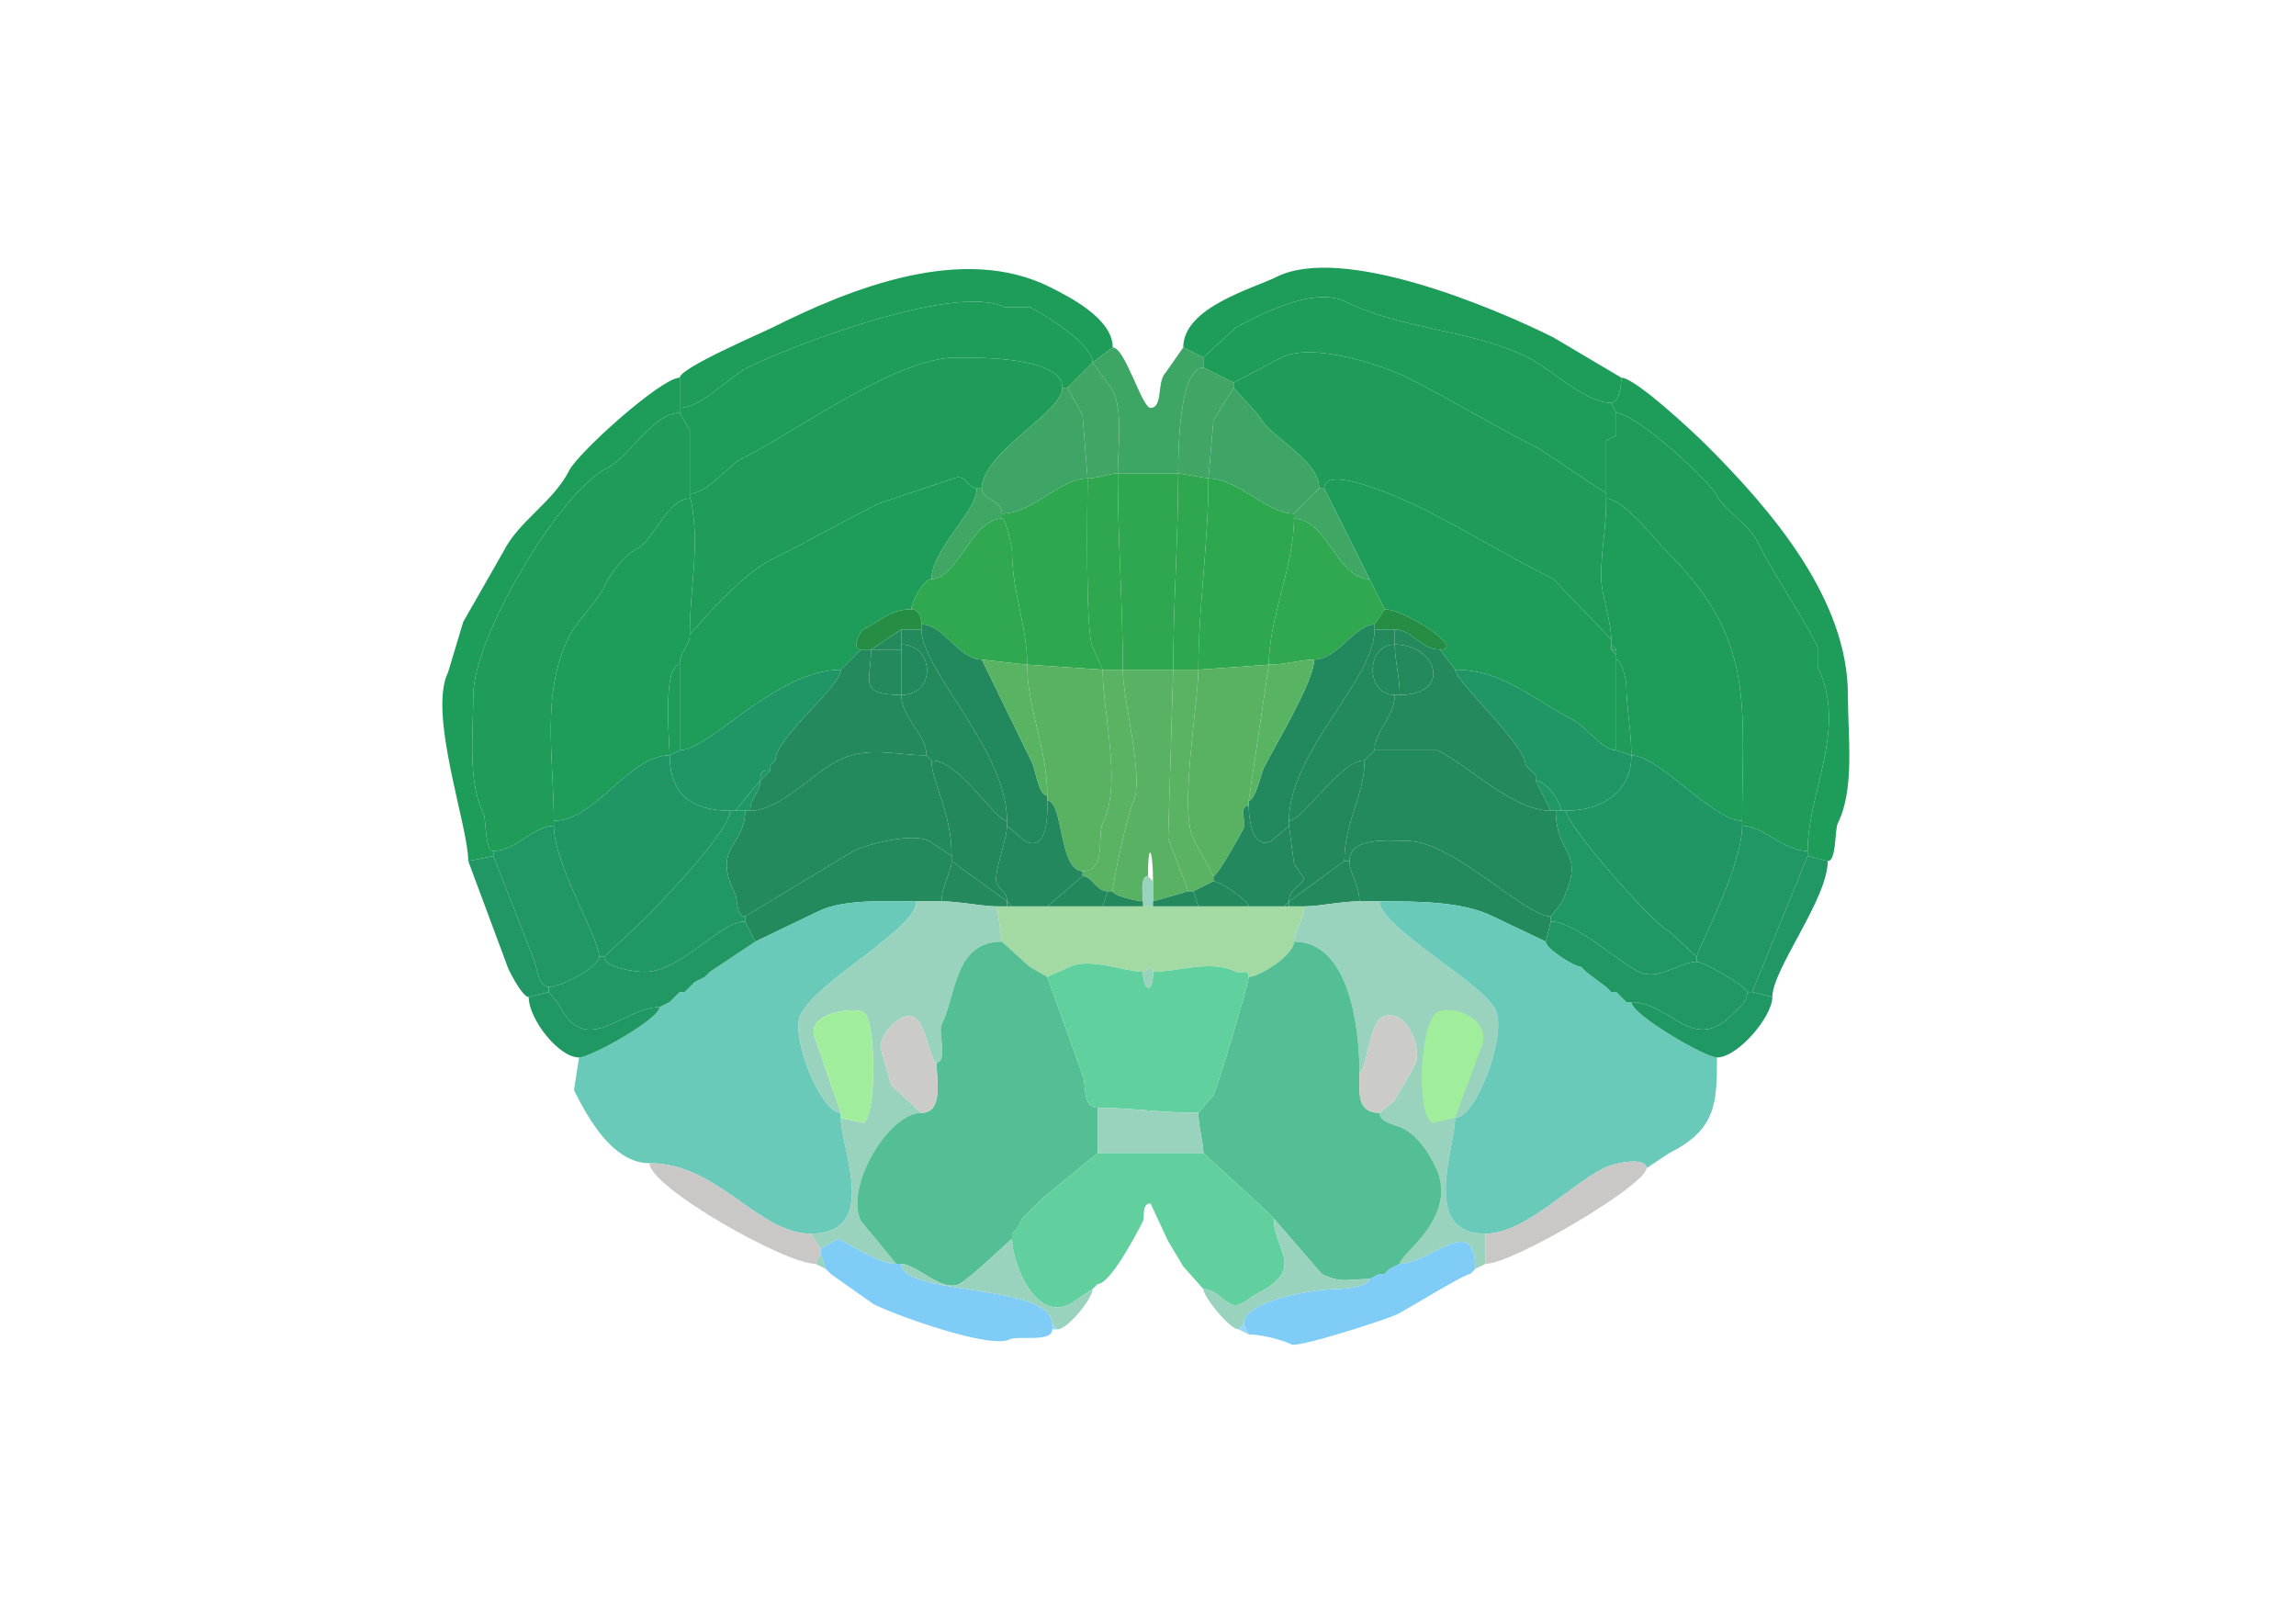<svg xmlns="http://www.w3.org/2000/svg" viewBox="0 0 456 320"><path fill="#1E9C59" id="MOs1" d="M135 75v6c4.319 0 9.677-6.088 13.5-8 8.828-4.414 41.311-16.845 51-12h5c3.048 1.524 12.5 7.378 12.5 11l4-3c0-5.718-8.58-10.04-12.5-12-17.282-8.641-39.359.18-55 8-2.362 1.181-18.5 8.09-18.5 10ZM322 75c0 1.424-.362 5-2 5-5.197 0-11.934-6.717-16.5-9-11.071-5.536-25.001-5.5-36-11-6.842-3.42-17.783 2.891-22 5l-6.5 6-4-2c0-7.988 13.895-11.698 18.5-14 13.154-6.577 43.256 6.128 55 12l13.5 8Z"/><path fill="#1E9D58" id="MOs2/3" d="m135 82 2 3.5V98c3.7 0 7.286-5.393 10.5-7 10.934-5.467 30.447-20 42.5-20 4.571 0 21-.089 21 6h1l5-5c0-3.622-9.452-9.476-12.5-11h-5c-9.689-4.845-42.172 7.586-51 12-3.823 1.912-9.181 8-13.5 8v1ZM321 82v4.5l-2 1V98l-13.5-9c-8.778-4.389-17.196-9.598-26-14-4.762-2.381-18.715-7.143-25-4l-9.5 5-6-3v-2l6.5-6c4.217-2.109 15.158-8.42 22-5 10.999 5.5 24.929 5.464 36 11 4.566 2.283 11.303 9 16.5 9l1 2Z"/><path fill="#3EA665" id="ACAd1" d="M222 94h12c0-4.144.124-21 5-21v-2l-4-2-3.5 5c-1.795 1.795-.461 7-3 7-1.709 0-5.043-12-7.5-12l-4 3 4 5.5c2.087 4.173 1 11.544 1 16.5Z"/><path fill="#1F9D58" id="MOs5" d="M137 99c.471 0 1 5.815 1 8 0 7.008-1 11.89-1 19l4.5-5c3.433-3.433 7.363-7.682 12-10 7.048-3.524 13.885-7.443 21-11l15-5c2.116-1.058 2.898 2 4.5 2h1c0-7.146 16-15.06 16-20 0-6.089-16.429-6-21-6-12.053 0-31.566 14.533-42.5 20-3.214 1.607-6.8 7-10.5 7v1ZM319 99c0 6.487-1 10.003-1 15.5 0 3.634 2 8.688 2 12.5l-11.5-12c-8.808-4.404-17.288-9.644-26-14-2.087-1.043-19.5-9.365-19.5-4h-1c0-5.83-9.743-9.985-12-14.5l-5-5.5v-1l9.5-5c6.285-3.143 20.238 1.619 25 4 8.804 4.402 17.222 9.611 26 14l13.5 9v1Z"/><path fill="#40A565" id="ACAd2/3" d="M222 94c-1.564 0-3.876 1-6 1l-1-12.5-3-5.5 5-5 4 5.5c2.087 4.173 1 11.544 1 16.5ZM234 94l6 1 1-11.5 4-6.5v-1l-6-3c-4.876 0-5 16.856-5 21Z"/><path fill="#1E9D5A" id="MOp1" d="m98 170-5 1c0-7.028-8.074-29.352-4-37.5l3-10 8-14c3.013-6.026 9.947-9.894 13-16 1.809-3.619 18.354-18.5 22-18.5v7c-5.39 0-9.832 8.666-14.5 11-9.423 4.712-26.5 33.633-26.5 45 0 7.527-1.151 17.198 2 23.5.652 1.303.22 7.5 2 7.5v1ZM359 170l4 1c1.781 0 1.348-6.197 2-7.5 3.411-6.823 2-17.361 2-25.5 0-18.944-15.028-36.528-28-49.5-2.629-2.63-14.234-13.5-17-13.5 0 1.424-.362 5-2 5l1 2c3.706 0 18.333 13.167 20 16.5 1.352 2.705 6.276 5.553 8 9 3.599 7.198 8.416 13.833 12 21v4c6.02 12.04-2 24.846-2 36.5v1Z"/><path fill="#3EA566" id="ACAd5" d="M195 97c0 2.25 4 2.259 4 5 6.063 0 11.537-7 17-7l-1-12.5-3-5.5h-1c0 4.94-16 12.854-16 20ZM262 97l-5 5c-5.397 0-11.193-7-17-7l1-11.5 4-6.5 5 5.5c2.257 4.515 12 8.67 12 14.5Z"/><path fill="#1F9C58" id="MOp2/3" d="M110 164c-4.025 0-7.554 5-12 5-1.78 0-1.348-6.197-2-7.5-3.151-6.302-2-15.973-2-23.5 0-11.367 17.077-40.288 26.5-45 4.668-2.334 9.11-11 14.5-11l2 3.5V99c-4.392 0-7.134 8.317-10.5 10-2.501 1.25-4.958 4.415-6.5 7.5-1.853 3.706-5.165 6.33-7 10-5.603 11.205-3 24.015-3 36.5v1ZM346 164c4.236 0 8.194 5 13 5 0-11.654 8.02-24.46 2-36.5v-4c-3.584-7.167-8.401-13.802-12-21-1.724-3.447-6.648-6.295-8-9-1.667-3.333-16.294-16.5-20-16.5v4.5l-2 1V99c3.409 0 9.457 7.957 12.5 11 17.294 17.294 14.5 30.454 14.5 53v1Z"/><path fill="#2FA74F" id="PL2/3" d="M219 133h4c0-12.64-1-25.824-1-39-1.564 0-3.876 1-6 1 0 4.374-.505 30.49 1 33.5l2 4.5Z"/><path fill="#2FA750" id="PL1" d="M223 133h10c0-12.191 1-26.124 1-39h-12c0 13.176 1 26.36 1 39Z"/><path fill="#2FA74F" id="PL2/3" d="M233 133h5c0-12.339 2-25.047 2-38l-6-1c0 12.876-1 26.809-1 39Z"/><path fill="#1D9C5A" id="MOs6a" d="M167 133c-12.796 0-26.116 16-32 16v-17c0-2.72 2-3.553 2-6l4.5-5c3.433-3.433 7.363-7.682 12-10 7.048-3.524 13.885-7.443 21-11l15-5c2.116-1.058 2.898 2 4.5 2 0 4.592-9 12.104-9 18-1.617 0-4 4.583-4 6-4.133 0-6.157 2.329-9.5 4-.744.372-2.51 4-.5 4l-4 4Z"/><path fill="#2EA84F" id="PL5" d="m204 132 15 1-2-4.5c-1.505-3.01-1-29.126-1-33.5-5.463 0-10.937 7-17 7v1c.759 0 2 5.671 2 6.5 0 8.234 3 14.682 3 22.5ZM252 132l-14 1c0-12.339 2-25.047 2-38 5.807 0 11.603 7 17 7v1c0 9.34-5 19.789-5 29Z"/><path fill="#1D9C5A" id="MOs6a" d="M289 133c9.64 0 15.603 6.052 23.5 10 2.506 1.253 5.672 6 8.5 6v-19l-1-1v-2l-11.5-12c-8.808-4.404-17.288-9.644-26-14-2.087-1.043-19.5-9.365-19.5-4l9 18 3 6c4.038 0 16.233 8 11 8l3 4Z"/><path fill="#3FA664" id="ACAd6a" d="M199 103c-5.915 0-8.842 12-14 12 0-5.896 9-13.408 9-18h1c0 2.25 4 2.259 4 5v1ZM257 103c6.551 0 8.605 12 15 12l-9-18h-1l-5 5v1Z"/><path fill="#1E9C5A" id="MOp5" d="M133 150c-8.138 0-14.705 13-23 13 0-12.485-2.603-25.295 3-36.5 1.835-3.67 5.147-6.294 7-10 1.542-3.085 3.999-6.25 6.5-7.5 3.366-1.683 6.108-10 10.5-10 .471 0 1 5.815 1 8 0 7.008-1 11.89-1 19 0 2.447-2 3.28-2 6-3.499 0-2 15.819-2 18ZM324 150c5.536 0 16.173 13 22 13 0-22.546 2.794-35.706-14.5-53-3.043-3.043-9.091-11-12.5-11 0 6.487-1 10.003-1 15.5 0 3.634 2 8.688 2 12.5v1l1 1v2c1.014 0 2 3.959 2 5 0 4.351 1 9.131 1 14Z"/><path fill="#2FA850" id="PL6a" d="m195 131 9 1c0-7.818-3-14.266-3-22.5 0-.829-1.241-6.5-2-6.5-5.915 0-8.842 12-14 12-1.617 0-4 4.583-4 6 1.577 0 2 1.762 2 3 4.476 0 7.396 7 12 7ZM261 131c-2.723 0-5.778 1-9 1 0-9.211 5-19.66 5-29 6.551 0 8.605 12 15 12l3 6-2 3c-3.847 0-7.374 7-12 7Z"/><path fill="#268E44" id="FRP6a" d="M171 129h2l6-4h4v-1c0-1.238-.423-3-2-3-4.133 0-6.157 2.329-9.5 4-.744.372-2.51 4-.5 4ZM277 125c3.242 0 5.319 4 9 4 5.233 0-6.962-8-11-8l-2 3v1h4Z"/><path fill="#22885E" id="ORBm6a" d="M200 163v1l3.5 3c4.763 2.382 4.5-5.339 4.5-8v-1c-1.722 0-2.368-5.235-3-6.5L195 131c-4.604 0-7.524-7-12-7v1c0 8.055 17 23.994 17 38ZM256 163v1l-3.5 3c-3.842 1.921-4.5-4.649-4.5-7v-1c1.325 0 2.43-5.361 3-6.5 2.213-4.426 10-17.242 10-21.5 4.626 0 8.153-7 12-7v1c0 10.033-17 24.251-17 38Z"/><path fill="#24895D" id="ORBl6a" d="M173 129h6v-4l-6 4Z"/><path fill="#238A5C" id="ORBvl6a" d="M185 151c5.544 0 12.636 12 15 12 0-14.006-17-29.945-17-38h-4v3c6.561 0 7.056 10 0 10 0 4.559 5 7.744 5 12l1 1ZM271 151c-4.821 0-12.239 12-15 12 0-13.749 17-27.967 17-38h4v3c-5.824 0-5.824 10 0 10 0 4.518-4 7.028-4 11l-1 1-1 1Z"/><path fill="#24895D" id="ORBl6a" d="m305 155 3 6c-7.546 0-15.983-8.741-22.5-12H273c0-3.972 4-6.482 4-11h1c10.49 0 7.448-10-1-10v-3c3.242 0 5.319 4 9 4l3 4c0 2.289 14 14.831 14 19l2 2v1Z"/><path fill="#22895E" id="ORBvl6b" d="M179 129v9c7.056 0 6.561-10 0-10v1ZM277 138h1c0-3.51-1-7.022-1-10-5.824 0-5.824 10 0 10Z"/><path fill="#248A5C" id="ORBl6b" d="M277 128c8.448 0 11.49 10 1 10 0-3.51-1-7.022-1-10Z"/><path fill="#1F9D58" id="MOs5" d="M320 129h1l-1-1v1Z"/><path fill="#24895D" id="ORBl6a" d="M151 155c0 2.447-2 3.28-2 6 5.912 0 12.362-7.431 17.5-10 5.867-2.933 11.468-1 17.5-1 0-4.256-5-7.441-5-12-8.649 0-6-2.815-6-9h-2l-4 4c0 3.375-13 13.525-13 18l-1 1v1l-2 2Z"/><path fill="#248A5C" id="ORBl6b" d="M179 129v9c-8.649 0-6-2.815-6-9h6Z"/><path fill="#1F9B5A" id="MOp6a" d="M321 129v1l-1-1h1Z"/><path fill="#58B362" id="ILA6a" d="M204 132c0 8.6 4 16.761 4 26-1.722 0-2.368-5.235-3-6.5L195 131l9 1ZM252 132l-4 27c1.325 0 2.43-5.361 3-6.5 2.213-4.426 10-17.242 10-21.5-2.723 0-5.778 1-9 1Z"/><path fill="#1F9B5A" id="MOp6a" d="m321 149 3 1c0-4.869-1-9.649-1-14 0-1.041-.986-5-2-5v18ZM135 149l-2 1c0-2.181-1.499-18 2-18v17Z"/><path fill="#59B262" id="ILA5" d="M208 159c3.19 0 2.276 14 7 14 4.879 0 2.844-7.188 4-9.5 3.929-7.857 0-21.558 0-30.5l-15-1c0 8.6 4 16.761 4 26v1ZM248 160c-2.064 0-.426 3.353-1 4.5-.871 1.742-5.275 9.5-6 9.5l-4-7.5c-2.832-5.663 1-27.121 1-33.5l14-1-4 27v1Z"/><path fill="#209666" id="AId6a" d="M145 161h1l5-6c0-1.747.253-2 2-2v-1l1-1c0-4.475 13-14.625 13-18-12.796 0-26.116 16-32 16l-2 1c0 7.84 4.537 11 12 11Z"/><path fill="#59B362" id="ILA2/3" d="M220 177h1c0-1.93 2.998-15.496 4-17.5 2.396-4.792-2-20.27-2-26.5h-4c0 8.942 3.929 22.643 0 30.5-1.156 2.312.879 9.5-4 9.5v1c1.947 0 2.636 3 5 3Z"/><path fill="#59B263" id="ILA1" d="m236 177-7 2v-4c0-6.211-1-8.466-1-1-1.643 0-1 3.765-1 5-.986 0-6-1.087-6-2 0-1.93 2.998-15.496 4-17.5 2.396-4.792-2-20.27-2-26.5h10l-1 33.5 4 10.5Z"/><path fill="#59B362" id="ILA2/3" d="M236 177h1l4-2v-1l-4-7.5c-2.832-5.663 1-27.121 1-33.5h-5l-1 33.5 4 10.5Z"/><path fill="#209666" id="AId6a" d="M310 161h1c6.953 0 13-3.536 13-11l-3-1c-2.828 0-5.994-4.747-8.5-6-7.897-3.948-13.86-10-23.5-10 0 2.289 14 14.831 14 19l2 2v1c1.777 0 5 4.013 5 6Z"/><path fill="#228A5D" id="ORBl5" d="m189 170-4.5-3c-3.439-1.72-12.363.681-15 2L148 182c-1.845 0-1.441-3.381-2-4.5-4.712-9.425 2-9.351 2-16.5h1c5.912 0 12.362-7.431 17.5-10 5.867-2.933 11.468-1 17.5-1l1 1c0 4.37 4 10.092 4 19Z"/><path fill="#24895D" id="ORBl6a" d="m273 149-1 1 1-1Z"/><path fill="#228A5D" id="ORBl5" d="M268 171c0-5.005 8.418-4 11.5-4 9.019 0 23.365 15 28.5 15l2-2.5c5.349-10.698-1-9.272-1-18.5h-1c-7.546 0-15.983-8.741-22.5-12H273l-1 1-1 1c0 6.897-4 12.263-4 20h1Z"/><path fill="#209665" id="AId5" d="M119 190h1l7.5-7c3.48-3.48 17.5-17.963 17.5-22-7.463 0-12-3.16-12-11-8.138 0-14.705 13-23 13v1c0 7.617 9 22.298 9 26Z"/><path fill="#23885C" id="ORBvl5" d="m272 150-1 1 1-1Z"/><path fill="#209665" id="AId5" d="M346 164c0 8.259-9 24.803-9 26l-5.5-5c-3.456-1.728-20.5-21.254-20.5-24 6.953 0 13-3.536 13-11 5.536 0 16.173 13 22 13v1Z"/><path fill="#1F9866" id="AIv6a" d="m154 151-1 1 1-1Z"/><path fill="#23885C" id="ORBvl5" d="m189 171 11 8c0-2.029-1.191-1.881-2-3.5-.875-1.75 2-8.619 2-11.5v-1c-2.364 0-9.456-12-15-12 0 4.37 4 10.092 4 19v1ZM267 171l-11 8c0-2.477 2.011-2.522 3-4.5l-2-3-1-7.5v-1c2.761 0 10.179-12 15-12 0 6.897-4 12.263-4 20Z"/><path fill="#1F9866" id="AIv6a" d="m303 152 2 2-2-2ZM153 153c-1.747 0-2 .253-2 2l2-2ZM148 161h1c0-2.72 2-3.553 2-6l-5 6h2ZM309 161h1c0-1.987-3.223-6-5-6l3 6h1Z"/><path fill="#23885E" id="ORBm5" d="M201 180h7l7-6v-1c-4.724 0-3.81-14-7-14 0 2.661.263 10.382-4.5 8l-3.5-3c0 2.881-2.875 9.75-2 11.5.809 1.619 2 1.471 2 3.5l1 1ZM248 180h7l1-1c0-2.477 2.011-2.522 3-4.5l-2-3-1-7.5-3.5 3c-3.842 1.921-4.5-4.649-4.5-7-2.064 0-.426 3.353-1 4.5-.871 1.742-5.275 9.5-6 9.5v1c1.424 0 7 3.98 7 5Z"/><path fill="#1F9865" id="AIv5" d="M148 183c-5.162 0-12.644 10-20 10-1.93 0-8-.84-8-3l7.5-7c3.48-3.48 17.5-17.963 17.5-22h3c0 7.149-6.712 7.075-2 16.5.559 1.119.155 4.5 2 4.5v1ZM337 190v1c-3.434 0-7.693 3.904-11.5 2-4.406-2.203-12.689-10-17.5-10v-1l2-2.5c5.349-10.698-1-9.272-1-18.5h2c0 2.746 17.044 22.272 20.5 24l5.5 5Z"/><path fill="#209765" id="AId2/3" d="M119 190c0 2.077-7.561 6-10 6-2.203 0-2.344-4.189-3-5.5L98 170v-1c4.446 0 7.975-5 12-5 0 7.617 9 22.298 9 26ZM347 197h1l11-27v-1c-4.806 0-8.764-5-13-5 0 8.259-9 24.803-9 26v1c1.48 0 10 4.971 10 6Z"/><path fill="#238A5E" id="ORBl2/3" d="m148 183 2 4 12.5-6c5.021-2.51 13.522-2 19.5-2h5c0-3.015 2-6.004 2-8v-1l-4.5-3c-3.439-1.72-12.363.681-15 2L148 182v1ZM308 183l-1 4-10.5-5c-6.086-3.043-15.215-3-22.5-3h-4c0-3.138-2-5.662-2-8 0-5.005 8.418-4 11.5-4 9.019 0 23.365 15 28.5 15v1Z"/><path fill="#209764" id="AId1" d="m109 197-4 1c-1.186 0-3.454-4.408-4-5.5L93 171l5-1 8 20.5c.656 1.311.797 5.5 3 5.5v1ZM348 197l4 1c0-5.514 11-19.465 11-27l-4-1-11 27Z"/><path fill="#248A5D" id="ORBvl2/3" d="M198 180h2v-1l-11-8c0 1.996-2 4.985-2 8 3.642 0 8.002 1 11 1ZM256 180h3c2.998 0 7.358-1 11-1 0-3.138-2-5.662-2-8h-1l-11 8v1Z"/><path fill="#24885D" id="ORBm2/3" d="M208 180h11l1-3c-2.364 0-3.053-3-5-3l-7 6Z"/><path fill="#99D2BD" id="OLF" d="M227 180h2v-5l-1-1c-1.643 0-1 3.765-1 5v1Z"/><path fill="#24885D" id="ORBm2/3" d="M238 180h10c0-1.02-5.576-5-7-5l-4 2 1 3Z"/><path fill="#23895D" id="ORBm1" d="M219 180h8v-1c-.986 0-6-1.087-6-2h-1l-1 3ZM229 180h9l-1-3h-1l-7 2v1Z"/><path fill="#6ACAB9" id="PIR" d="M129 231c13.66 0 21.524 14 32 14 13.845 0 6-16.796 6-23v-1c-4.004 0-10.111-15.277-8-19.5 3.42-6.84 23-16.955 23-22.5-5.978 0-14.479-.51-19.5 2l-12.5 6-9 6-1 1-2 1-1 1-1 1h-1l-1 1-1 1-2 1c0 2.363-13.681 10-16 10l-1 6.5c2.694 5.388 7.642 14.5 15 14.5Z"/><path fill="#99D2BD" id="OLF" d="m163 248 3.5-2c3.06 1.53 8.031 5 11.5 5l-7-8.5c-3.366-6.733 5.482-21.5 12-21.5l-6-5.5-2-7c-1.002-2.004 3.589-7.956 6.5-6.5 2.516 1.258 3.226 9 4.5 9 2.261 0 .297-6.094 1-7.5 2.943-5.887 2.482-16.5 12-16.5l-1-7c-2.998 0-7.358-1-11-1h-5c0 5.545-19.58 15.66-23 22.5-2.111 4.223 3.996 19.5 8 19.5l-5-14.5c-2.545-5.091 7.124-6.688 9.5-5.5 2.531 1.266 2.62 20.69 0 22l-4.5-1c0 6.204 7.845 23-6 23l2 3Z"/><path fill="#24885D" id="ORBm2/3" d="M200 180h1l-1-1v1ZM255 180h1v-1l-1 1Z"/><path fill="#99D2BD" id="OLF" d="m295 251-2 1c0-11.527-8.971-1-15-1 0-2.014 12.068-9.365 7-19.5-1.374-2.748-3.385-5.942-6.5-7.5-1.185-.592-4.5-1.012-4.5-3l3-2.5c1.072-2.145 2.647-4.293 4-7 1.719-3.439-1.982-11.759-6.5-9.5-2.585 1.293-3.149 11-4.5 11 0-8.832-1.966-26-13-26 0-2.16 2-4.167 2-7 2.998 0 7.358-1 11-1h4c0 5.101 20.248 15.997 23 21.5 2.406 4.811-3.774 21.5-8 21.5l-4.5 1c-3.441-1.72-2.457-20.272 1-22 3.45-1.725 11.365 1.769 8.5 7.5l-5 13.5c0 5.968-6.984 23 6 23v6Z"/><path fill="#6ACAB9" id="PIR" d="M327 232c0-2.285-6.153-1.174-8.5 0-6.787 3.393-15.653 13-23.5 13-12.984 0-6-17.032-6-23 4.226 0 10.406-16.689 8-21.5-2.752-5.503-23-16.399-23-21.5 7.285 0 16.414-.043 22.5 3l10.5 5c0 1.391 5.706 5 7 5l1 1 4 3 1 1h1l2 2h1c0 2.496 14.672 11 17 11 0 9.102-.13 14.315-9.5 19l-4.5 3Z"/><path fill="#A3DAA3" id="DP" d="M229 193c4.946 0 11.465-2.517 16.5 0 .919.459 2.5-.765 2.5 1 2.126 0 9-4.322 9-7 0-2.16 2-4.167 2-7h-61l1 7 5.5 5 3.5 2 4.5-2c3.807-1.904 11.122 1 14.5 1 .839 0 2-1.93 2 0Z"/><path fill="#219764" id="AIv2/3" d="m133 199-2 1c-7.29 0-14.548 10.404-20-.5l-2-2.5v-1c2.439 0 10-3.923 10-6h1c0 2.16 6.07 3 8 3 7.356 0 14.838-10 20-10l2 4-9 6-1 1-2 1-1 1-1 1h-1l-1 1-1 1ZM323 199h1c7.749 0 12.09 10.41 20 2.5 1.463-1.463 3-2.383 3-4.5 0-1.029-8.52-6-10-6-3.434 0-7.693 3.904-11.5 2-4.406-2.203-12.689-10-17.5-10l-1 4c0 1.391 5.706 5 7 5l1 1 4 3 1 1h1l2 2Z"/><path fill="#54BF94" id="AON" d="M178 251h1c2.919 0 8.127 5.686 11.5 4 2.217-1.109 10.356-9 10.5-9v-1l1-1 1-2 1-1 1-1 1-1 1-1 11-9v-9c-3.181 0-2.185-4.87-3-6.5l-7-19.5-3.5-2-5.5-5c-9.518 0-9.057 10.613-12 16.5-.703 1.406 1.261 7.5-1 7.5 0 3.233 1.461 10-3 10-6.518 0-15.366 14.767-12 21.5l7 8.5ZM274 253h1l1-1 2-1c0-2.014 12.068-9.365 7-19.5-1.374-2.748-3.385-5.942-6.5-7.5-1.185-.592-4.5-1.012-4.5-3-4.627 0-4-4.095-4-8 0-8.832-1.966-26-13-26 0 2.678-6.874 7-9 7 0 1.304-6.155 21.809-7 23.5l-3 3.5c0 2.707 1 5.903 1 8l12 11 1 1 1 1 9.5 11c3.87 1.935 5.183 1 9.5 1l2-1Z"/><path fill="#61D09F" id="TTd" d="M218 220c6.769 0 12.684 1 20 1l3-3.5c.845-1.691 7-22.196 7-23.5 0-1.765-1.581-.541-2.5-1-5.035-2.517-11.554 0-16.5 0 0 4.77-2 3.625-2 0-3.378 0-10.693-2.904-14.5-1l-4.5 2 7 19.5c.815 1.63-.181 6.5 3 6.5Z"/><path fill="#99D2BD" id="OLF" d="M227 193c.839 0 2-1.93 2 0 0 4.77-2 3.625-2 0Z"/><path fill="#209864" id="AIv1" d="m314 192 1 1-1-1ZM141 193l-1 1 1-1ZM138 195l-1 1 1-1ZM137 196l-1 1 1-1ZM319 196l1 1-1-1ZM131 200c0 2.363-13.681 10-16 10-4.065 0-10-7.636-10-12l4-1 2 2.5c5.452 10.904 12.71.5 20 .5ZM135 197l-1 1 1-1ZM321 197l2 2-2-2ZM324 199c0 2.496 14.672 11 17 11 4.131 0 11-8.086 11-12l-4-1h-1c0 2.117-1.537 3.037-3 4.5-7.91 7.91-12.251-2.5-20-2.5ZM134 198l-1 1 1-1ZM133 199l-2 1 2-1Z"/><path fill="#A0EE9C" id="EPd" d="M167 221v1l4.5 1c2.62-1.31 2.531-20.734 0-22-2.376-1.188-12.045.409-9.5 5.5l5 14.5ZM289 222l5-13.5c2.865-5.731-5.05-9.225-8.5-7.5-3.457 1.728-4.441 20.28-1 22l4.5-1Z"/><path fill="#CBCBC7" id="aco" d="M186 211c-1.274 0-1.984-7.742-4.5-9-2.911-1.456-7.502 4.496-6.5 6.5l2 7 6 5.5c4.461 0 3-6.767 3-10ZM270 213c1.351 0 1.915-9.707 4.5-11 4.518-2.259 8.219 6.061 6.5 9.5-1.353 2.707-2.928 4.855-4 7l-3 2.5c-4.627 0-4-4.095-4-8Z"/><path fill="#99D2BD" id="OLF" d="M218 229h21c0-2.097-1-5.293-1-8-7.316 0-13.231-1-20-1v9Z"/><path fill="#62CF9E" id="TTv" d="M218 255c2.503 0 7.69-9.879 9-12.5.383-.766-.316-3.5 1.5-3.5l3.5 7.5 3 5 4 4.5c2.097 0 3.71 2.105 5.5 3 1.733.867 3.744-1.372 5-2 10.096-5.048 3.5-8.606 3.5-15l-1-1-1-1-12-11h-21l-11 9-1 1-1 1-1 1-1 1-1 2-1 1v1c0 4.784 4.547 16.476 11.5 13l4.5-3 1-1Z"/><path fill="#CAC8C7" id="lot" d="M295 245v6c5.497 0 32-15.714 32-19 0-2.285-6.153-1.174-8.5 0-6.787 3.393-15.653 13-23.5 13ZM163 249l-1 2c-6.071 0-33-15.246-33-20 13.66 0 21.524 14 32 14l2 3v1Z"/><path fill="#99D2BD" id="OLF" d="m207 238-1 1 1-1ZM205 240l-1 1 1-1ZM251 240l1 1-1-1ZM204 241l-1 1 1-1ZM247 263l-1 1c-1.782 0-7-6.482-7-8 2.097 0 3.71 2.105 5.5 3 1.733.867 3.744-1.372 5-2 10.096-5.048 3.5-8.606 3.5-15l9.5 11c3.87 1.935 5.183 1 9.5 1 0 1.513-5.017 2-6.5 2-3.84 0-18.5 2.041-18.5 7ZM202 244l-1 1 1-1Z"/><path fill="#7FCCF7" id="OT" d="M209 263v1c0 2.67-6.875 1.187-8.5 2-3.896 1.948-22.544-4.772-27-7l-8.5-6-1-1-1-3v-1l3.5-2c3.06 1.53 8.031 5 11.5 5h1c0 6.409 30 3.749 30 12Z"/><path fill="#99D2BD" id="OLF" d="m209 263 1 1c2.073 0 7-6.148 7-8l-4.5 3c-6.953 3.476-11.5-8.216-11.5-13-.144 0-8.283 7.891-10.5 9-3.373 1.686-8.581-4-11.5-4 0 6.409 30 3.749 30 12Z"/><path fill="#7FCCF7" id="OT" d="m247 263 1 2c2.253 0 6.469.984 8.5 2 1.372.686 19.026-5.013 21-6 2.162-1.081 13.311-8 14.5-8l1-1c0-11.527-8.971-1-15-1l-2 1-1 1h-1l-2 1c0 1.513-5.017 2-6.5 2-3.84 0-18.5 2.041-18.5 7Z"/><path fill="#99D2BD" id="OLF" d="m162 251 2 1-1-3-1 2ZM278 251l-2 1 2-1Z"/><path fill="#97D6F9" id="STR" d="m164 252 1 1-1-1Z"/><path fill="#99D2BD" id="OLF" d="m276 252-1 1 1-1ZM293 252l-1 1 1-1ZM274 253l-2 1 2-1ZM218 255l-1 1 1-1Z"/><path fill="#97D6F9" id="STR" d="M209 264h1l-1-1v1ZM246 264l2 1-1-2-1 1Z"/></svg>
